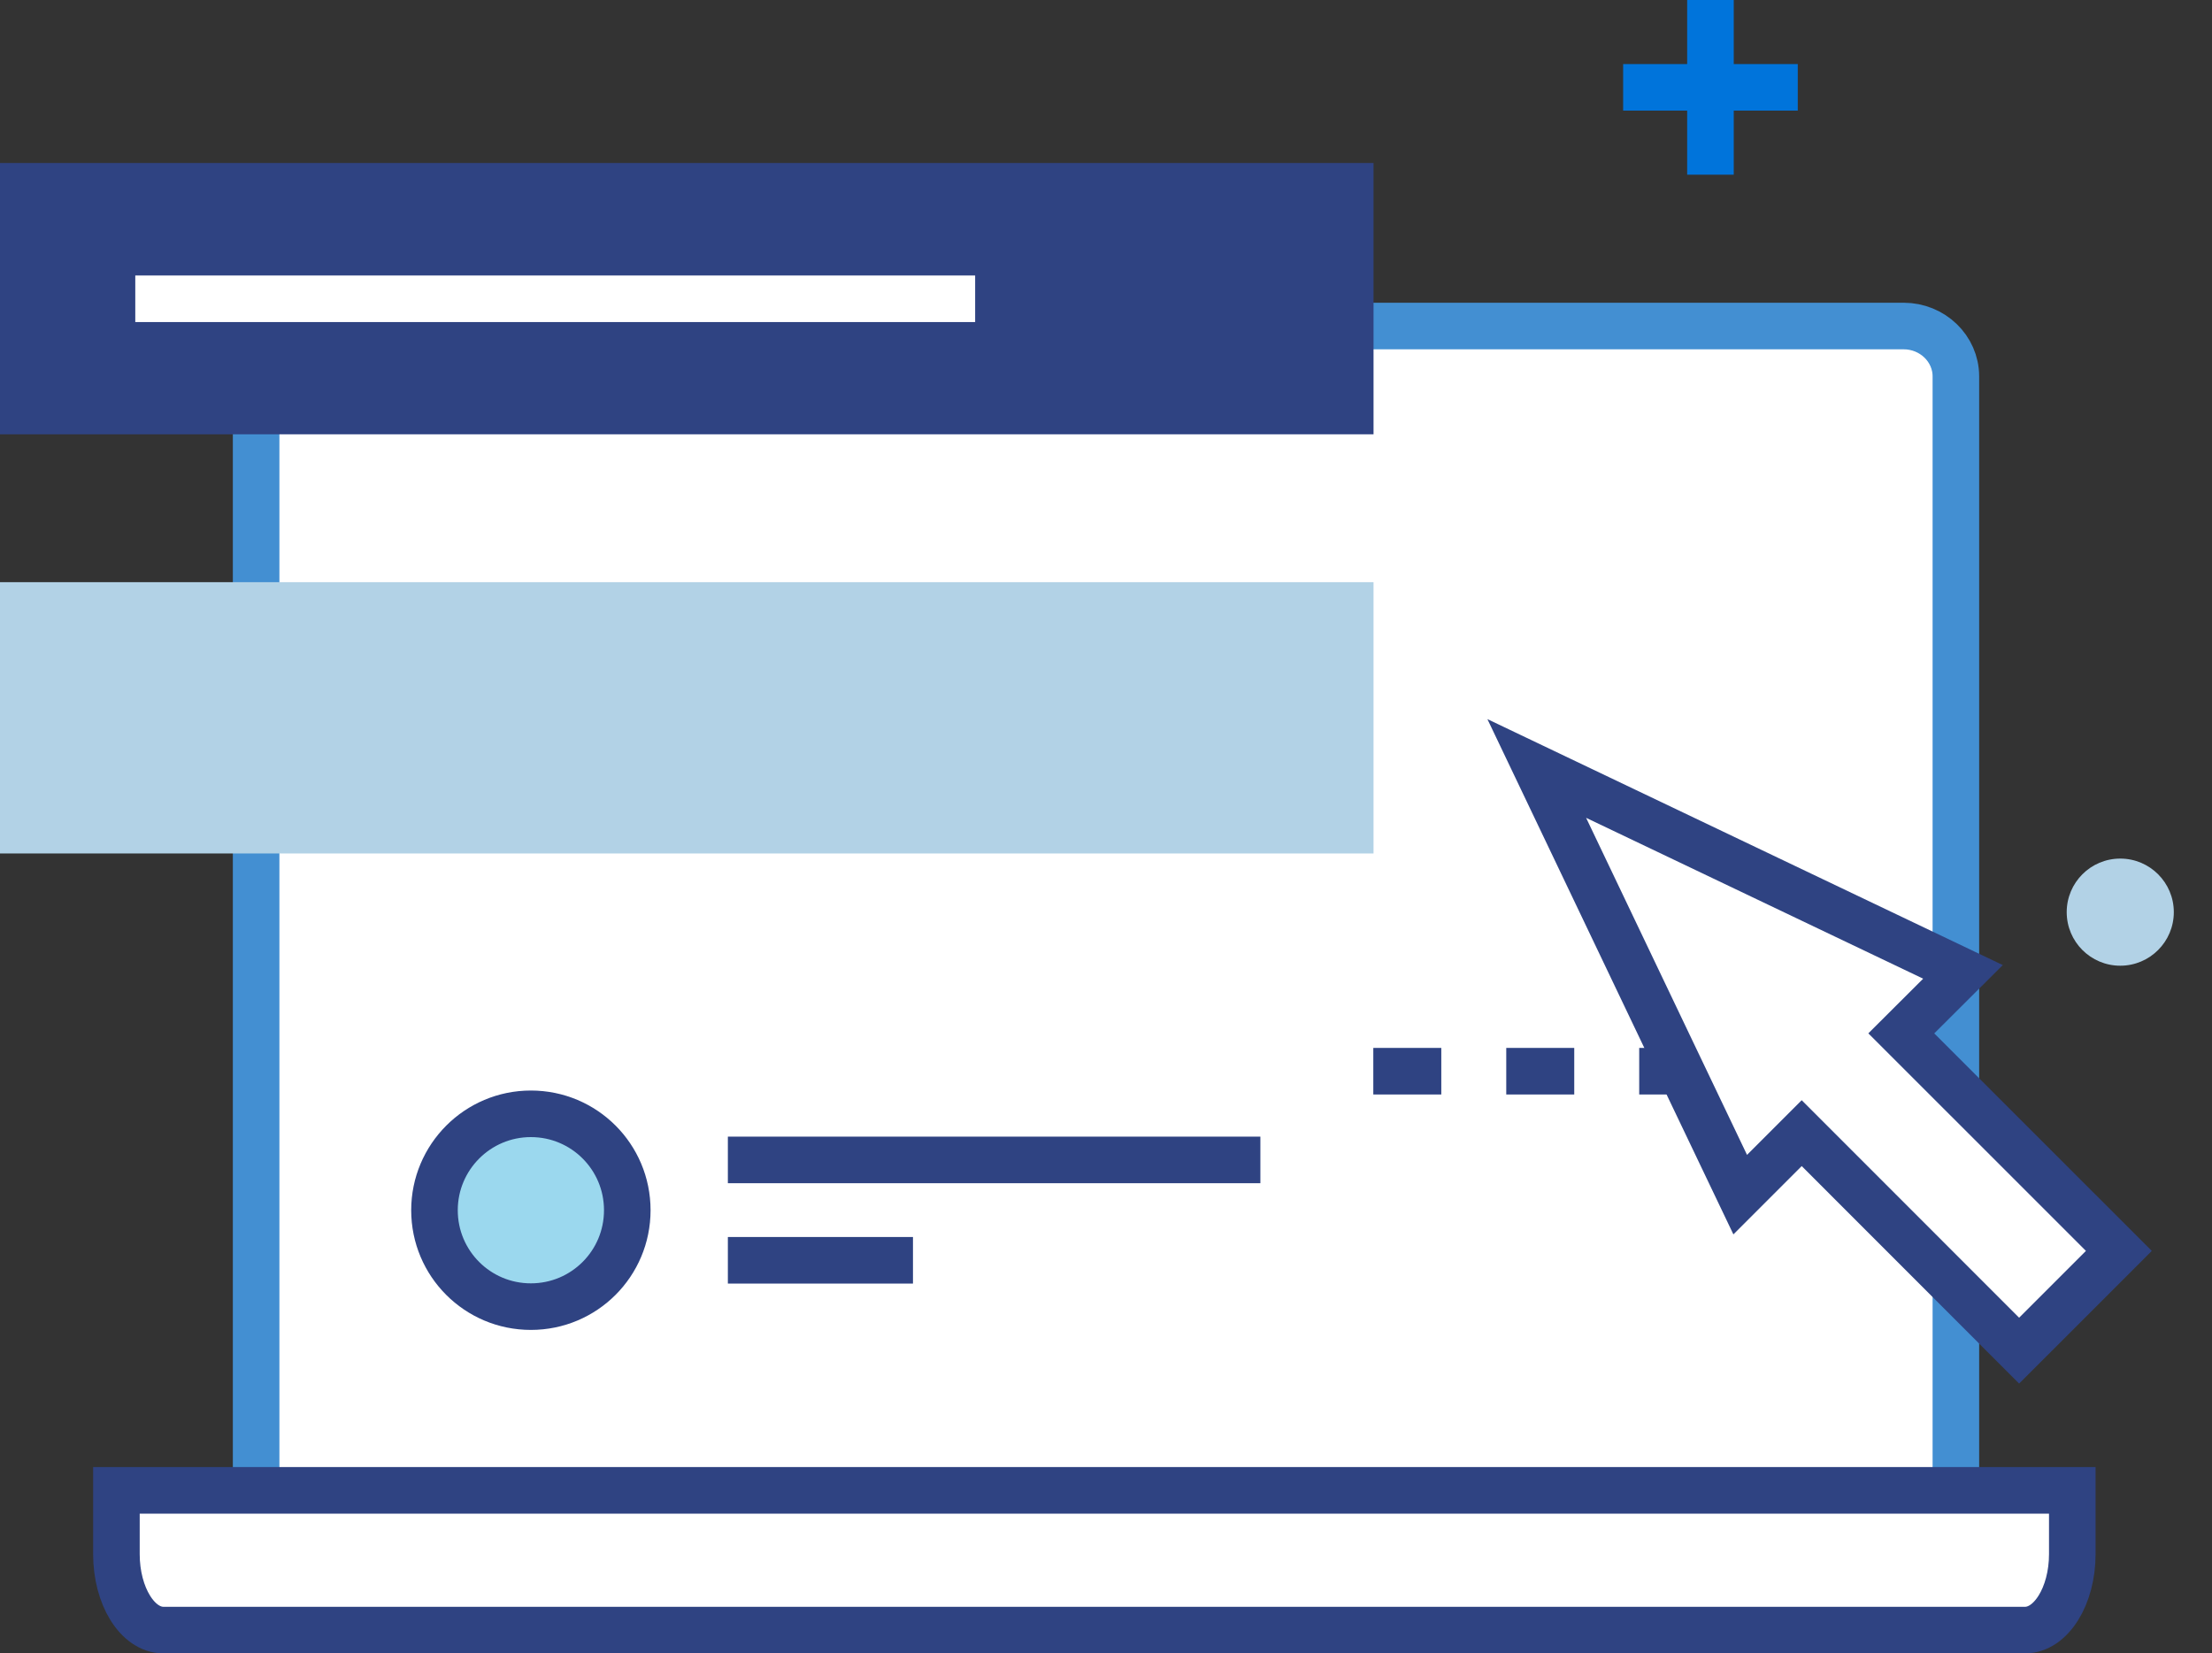 <svg width="95" height="71" viewBox="0 0 95 71" fill="none" xmlns="http://www.w3.org/2000/svg">
<rect x="0" y="0" width="95" height="71" fill="#333333" stroke="none"/>
<path d="M84 16.163C84 14.971 82.993 14 81.755 14H13.245C12.008 14 11 14.971 11 16.163V67H84V16.163Z" fill="white" stroke="#438FD2" stroke-width="2"/>
<path d="M5 64V66.739C5 68.536 5.905 70 7.019 70H86.971C88.085 70 89 68.536 89 66.739V64H5Z" fill="white" stroke="#2F4382" stroke-width="2"/>
<path d="M58.99 7H0V18.65H58.99V7Z" fill="#2F4382"/>
<path d="M58.99 25H0V36.65H58.99V25Z" fill="#B2D2E6"/>
<path d="M5.81 12.83H41.88" stroke="white" stroke-width="2"/>
<path d="M58.98 46H61.9" stroke="#2F4382" stroke-width="2"/>
<path d="M64.69 46H67.61" stroke="#2F4382" stroke-width="2"/>
<path d="M70.4 46H73.32" stroke="#2F4382" stroke-width="2"/>
<path d="M18.66 51.97C18.66 54.26 20.51 56.11 22.8 56.11C25.09 56.11 26.94 54.26 26.94 51.97C26.94 49.68 25.09 47.83 22.8 47.83C20.51 47.83 18.66 49.69 18.66 51.97Z" fill="#9BD8EE" stroke="#2F4382" stroke-width="2"/>
<path d="M31.26 49.81H54.13" stroke="#2F4382" stroke-width="2"/>
<path d="M31.26 54.12H39.21" stroke="#2F4382" stroke-width="2"/>
<path d="M81.656 44.376L84.305 41.735L66 33L71.674 44.887L74.738 51.301L77.379 48.66L86.716 58L91 53.717L81.656 44.376Z" fill="white" stroke="#2F4382" stroke-width="2"/>
<path d="M73.46 0V7.5" stroke="#0074DB" stroke-width="2" stroke-linejoin="round"/>
<path d="M69.71 3.75H77.21" stroke="#0074DB" stroke-width="2" stroke-linejoin="round"/>
<path d="M93.36 39.17C93.36 40.44 92.33 41.47 91.06 41.47C89.79 41.47 88.76 40.44 88.76 39.17C88.76 37.9 89.79 36.87 91.06 36.87C92.33 36.87 93.36 37.9 93.36 39.17Z" fill="#B2D2E6"/>
</svg>
